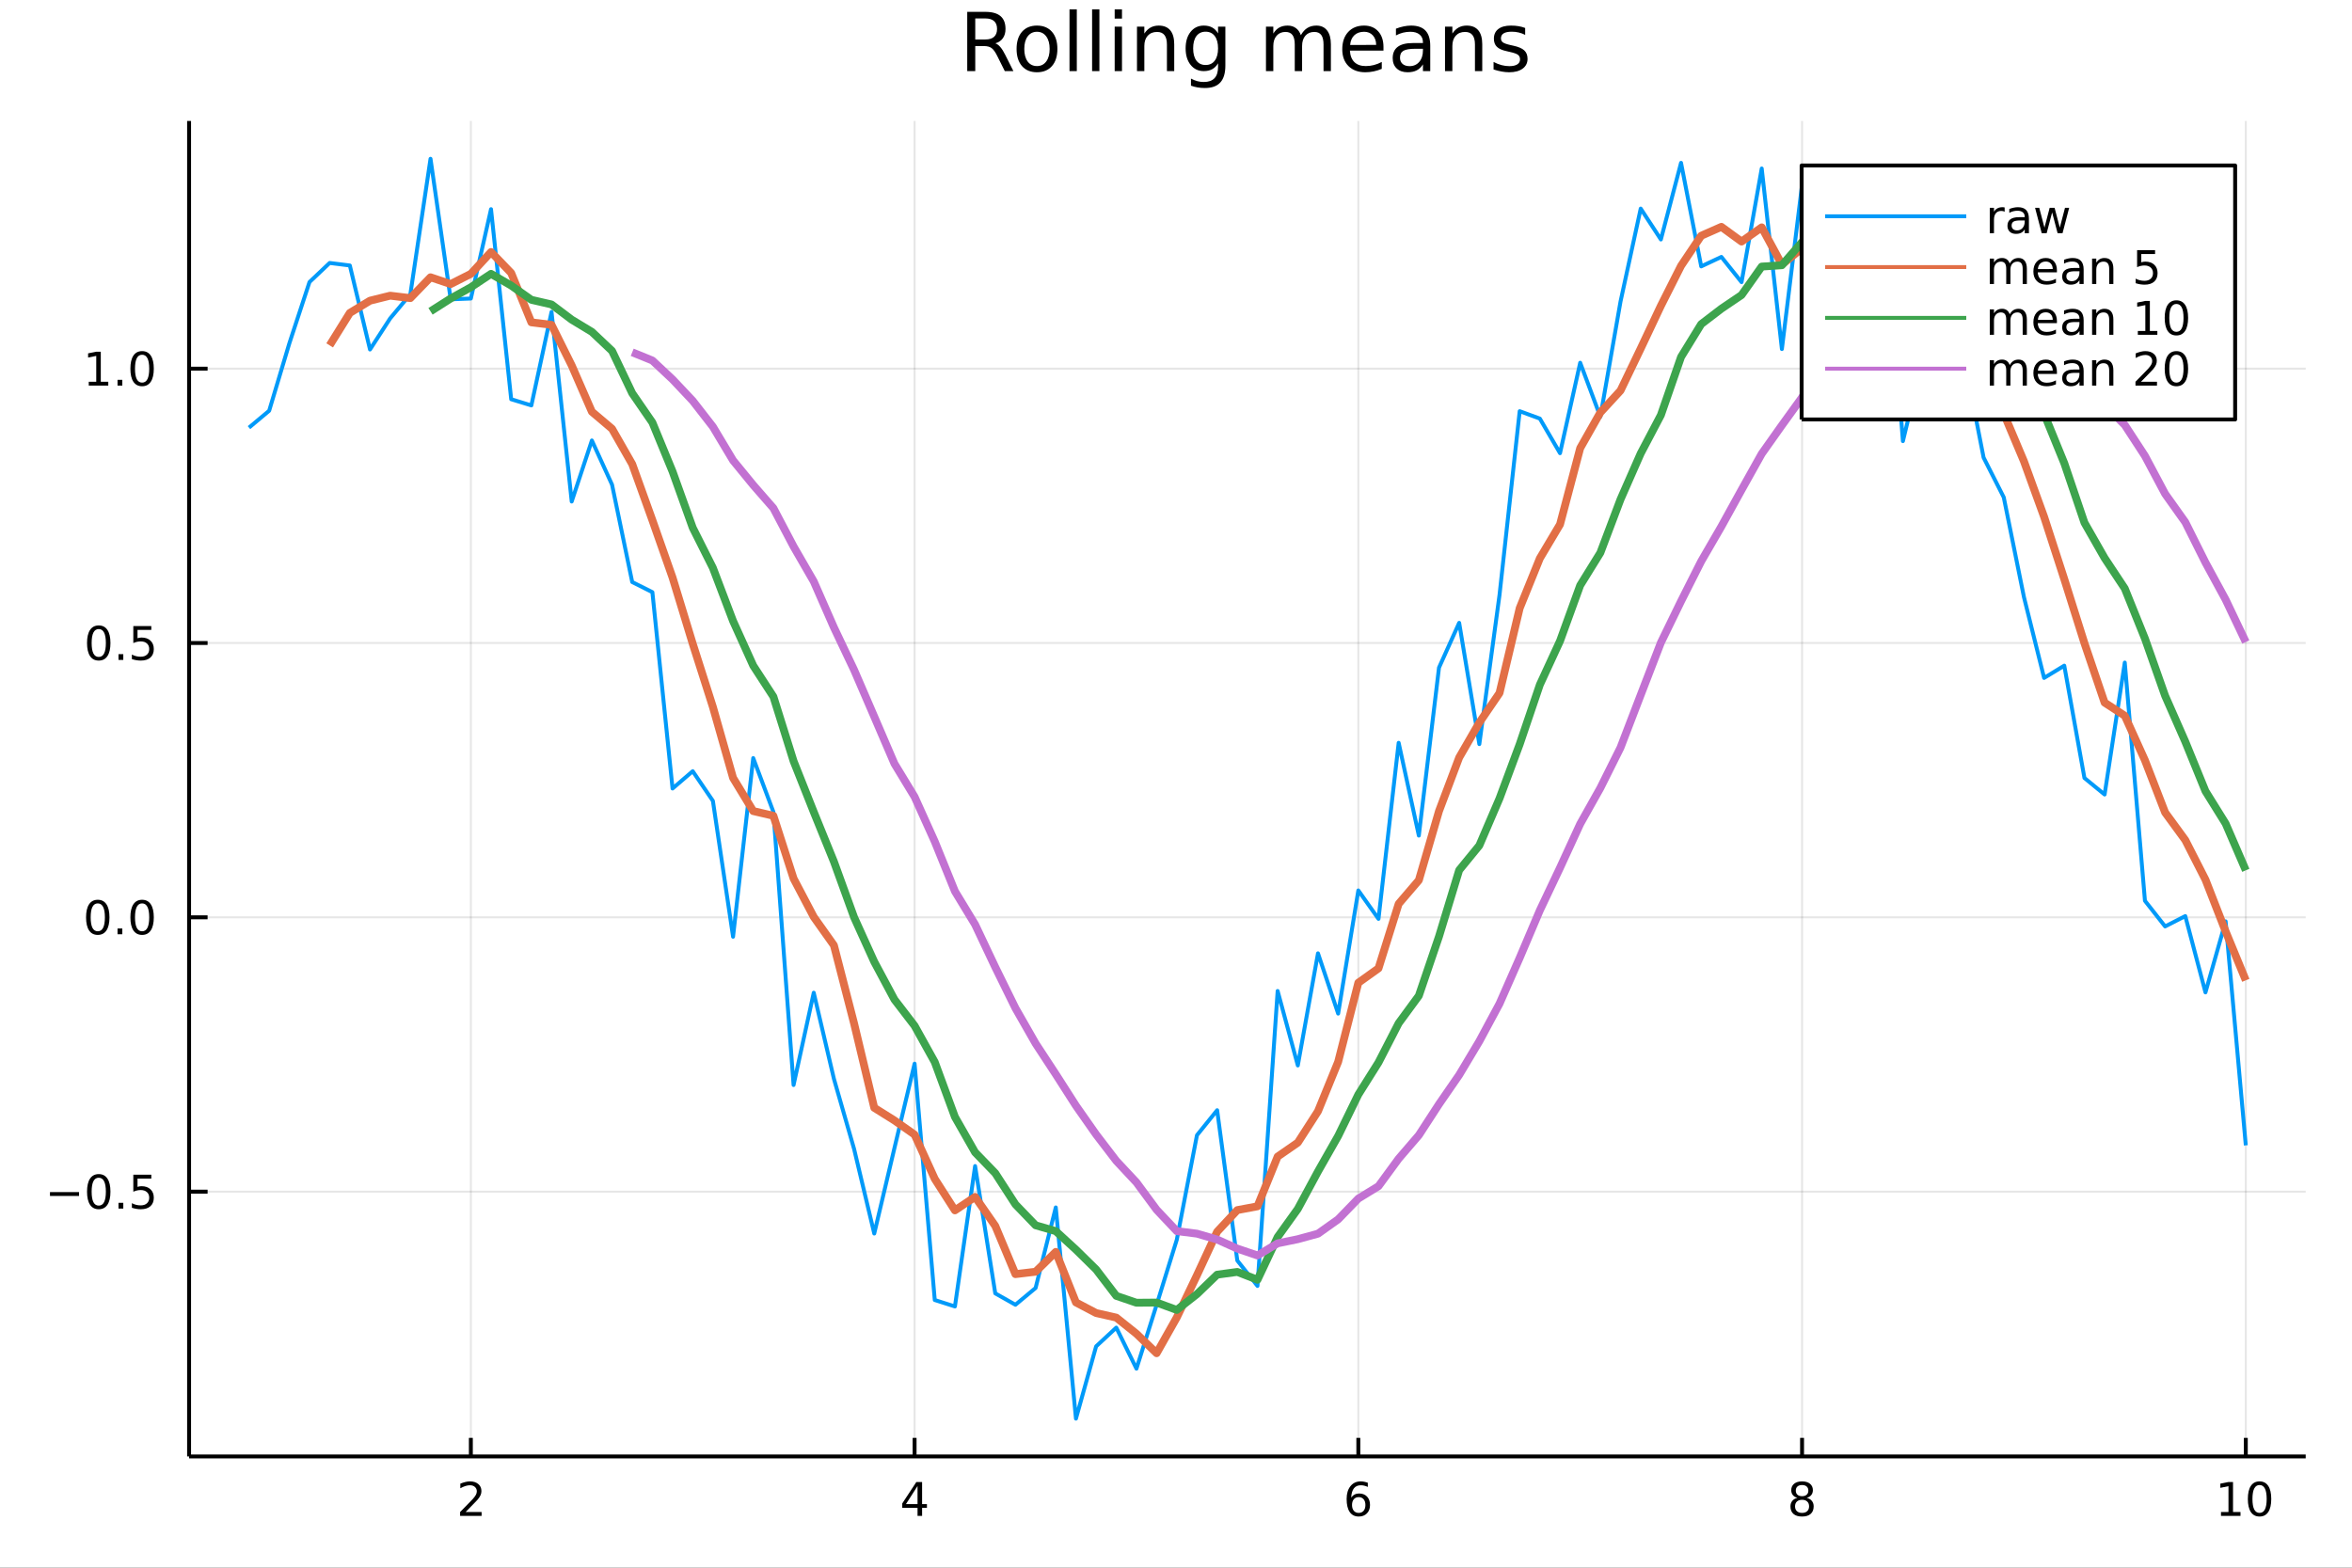 <?xml version="1.0" encoding="utf-8"?>
<svg xmlns="http://www.w3.org/2000/svg" xmlns:xlink="http://www.w3.org/1999/xlink" width="600" height="400" viewBox="0 0 2400 1600">
<rect x="0" y="0" width="2400" height="1600" fill="#333333" stroke="none"/>
<defs>
  <clipPath id="clip850">
    <rect x="0" y="0" width="2400" height="1600"/>
  </clipPath>
</defs>
<path clip-path="url(#clip850)" d="
M0 1600 L2400 1600 L2400 0 L0 0  Z
  " fill="#ffffff" fill-rule="evenodd" fill-opacity="1"/>
<defs>
  <clipPath id="clip851">
    <rect x="480" y="0" width="1681" height="1600"/>
  </clipPath>
</defs>
<path clip-path="url(#clip850)" d="
M192.941 1486.45 L2352.76 1486.45 L2352.76 123.472 L192.941 123.472  Z
  " fill="#ffffff" fill-rule="evenodd" fill-opacity="1"/>
<defs>
  <clipPath id="clip852">
    <rect x="192" y="123" width="2161" height="1364"/>
  </clipPath>
</defs>
<polyline clip-path="url(#clip852)" style="stroke:#000000; stroke-linecap:butt; stroke-linejoin:round; stroke-width:2; stroke-opacity:0.1; fill:none" points="
  480.463,1486.45 480.463,123.472 
  "/>
<polyline clip-path="url(#clip852)" style="stroke:#000000; stroke-linecap:butt; stroke-linejoin:round; stroke-width:2; stroke-opacity:0.1; fill:none" points="
  933.255,1486.45 933.255,123.472 
  "/>
<polyline clip-path="url(#clip852)" style="stroke:#000000; stroke-linecap:butt; stroke-linejoin:round; stroke-width:2; stroke-opacity:0.1; fill:none" points="
  1386.05,1486.45 1386.05,123.472 
  "/>
<polyline clip-path="url(#clip852)" style="stroke:#000000; stroke-linecap:butt; stroke-linejoin:round; stroke-width:2; stroke-opacity:0.1; fill:none" points="
  1838.84,1486.45 1838.84,123.472 
  "/>
<polyline clip-path="url(#clip852)" style="stroke:#000000; stroke-linecap:butt; stroke-linejoin:round; stroke-width:2; stroke-opacity:0.1; fill:none" points="
  2291.63,1486.45 2291.63,123.472 
  "/>
<polyline clip-path="url(#clip850)" style="stroke:#000000; stroke-linecap:butt; stroke-linejoin:round; stroke-width:4; stroke-opacity:1; fill:none" points="
  192.941,1486.45 2352.76,1486.45 
  "/>
<polyline clip-path="url(#clip850)" style="stroke:#000000; stroke-linecap:butt; stroke-linejoin:round; stroke-width:4; stroke-opacity:1; fill:none" points="
  480.463,1486.45 480.463,1467.55 
  "/>
<polyline clip-path="url(#clip850)" style="stroke:#000000; stroke-linecap:butt; stroke-linejoin:round; stroke-width:4; stroke-opacity:1; fill:none" points="
  933.255,1486.45 933.255,1467.55 
  "/>
<polyline clip-path="url(#clip850)" style="stroke:#000000; stroke-linecap:butt; stroke-linejoin:round; stroke-width:4; stroke-opacity:1; fill:none" points="
  1386.05,1486.45 1386.05,1467.55 
  "/>
<polyline clip-path="url(#clip850)" style="stroke:#000000; stroke-linecap:butt; stroke-linejoin:round; stroke-width:4; stroke-opacity:1; fill:none" points="
  1838.84,1486.45 1838.84,1467.55 
  "/>
<polyline clip-path="url(#clip850)" style="stroke:#000000; stroke-linecap:butt; stroke-linejoin:round; stroke-width:4; stroke-opacity:1; fill:none" points="
  2291.63,1486.45 2291.63,1467.55 
  "/>
<path clip-path="url(#clip850)" d="M475.116 1543.18 L491.435 1543.18 L491.435 1547.12 L469.491 1547.12 L469.491 1543.18 Q472.153 1540.43 476.736 1535.8 Q481.343 1531.15 482.523 1529.81 Q484.769 1527.28 485.648 1525.55 Q486.551 1523.79 486.551 1522.1 Q486.551 1519.34 484.607 1517.61 Q482.685 1515.87 479.584 1515.87 Q477.385 1515.87 474.931 1516.63 Q472.5 1517.4 469.723 1518.95 L469.723 1514.23 Q472.547 1513.09 475 1512.51 Q477.454 1511.93 479.491 1511.93 Q484.861 1511.93 488.056 1514.62 Q491.25 1517.31 491.25 1521.8 Q491.25 1523.93 490.44 1525.85 Q489.653 1527.74 487.547 1530.34 Q486.968 1531.01 483.866 1534.23 Q480.764 1537.42 475.116 1543.18 Z" fill="#000000" fill-rule="evenodd" fill-opacity="1" /><path clip-path="url(#clip850)" d="M936.264 1516.63 L924.458 1535.08 L936.264 1535.08 L936.264 1516.63 M935.037 1512.56 L940.917 1512.56 L940.917 1535.08 L945.847 1535.08 L945.847 1538.97 L940.917 1538.97 L940.917 1547.12 L936.264 1547.12 L936.264 1538.97 L920.662 1538.97 L920.662 1534.46 L935.037 1512.56 Z" fill="#000000" fill-rule="evenodd" fill-opacity="1" /><path clip-path="url(#clip850)" d="M1386.45 1527.98 Q1383.3 1527.98 1381.45 1530.13 Q1379.62 1532.28 1379.62 1536.03 Q1379.62 1539.76 1381.45 1541.93 Q1383.3 1544.09 1386.45 1544.09 Q1389.6 1544.09 1391.43 1541.93 Q1393.28 1539.76 1393.28 1536.03 Q1393.28 1532.28 1391.43 1530.13 Q1389.6 1527.98 1386.45 1527.98 M1395.73 1513.32 L1395.73 1517.58 Q1393.97 1516.75 1392.17 1516.31 Q1390.39 1515.87 1388.63 1515.87 Q1384 1515.87 1381.54 1519 Q1379.11 1522.12 1378.77 1528.44 Q1380.13 1526.43 1382.19 1525.36 Q1384.25 1524.27 1386.73 1524.27 Q1391.94 1524.27 1394.95 1527.44 Q1397.98 1530.59 1397.98 1536.03 Q1397.98 1541.36 1394.83 1544.57 Q1391.68 1547.79 1386.45 1547.79 Q1380.46 1547.79 1377.28 1543.21 Q1374.11 1538.6 1374.11 1529.87 Q1374.11 1521.68 1378 1516.82 Q1381.89 1511.93 1388.44 1511.93 Q1390.2 1511.93 1391.98 1512.28 Q1393.79 1512.63 1395.73 1513.32 Z" fill="#000000" fill-rule="evenodd" fill-opacity="1" /><path clip-path="url(#clip850)" d="M1838.84 1530.71 Q1835.5 1530.71 1833.58 1532.49 Q1831.68 1534.27 1831.68 1537.4 Q1831.68 1540.52 1833.58 1542.31 Q1835.5 1544.09 1838.84 1544.09 Q1842.17 1544.09 1844.09 1542.31 Q1846.01 1540.5 1846.01 1537.4 Q1846.01 1534.27 1844.09 1532.49 Q1842.19 1530.71 1838.84 1530.71 M1834.16 1528.72 Q1831.15 1527.98 1829.46 1525.92 Q1827.8 1523.86 1827.8 1520.89 Q1827.8 1516.75 1830.74 1514.34 Q1833.7 1511.93 1838.84 1511.93 Q1844 1511.93 1846.94 1514.34 Q1849.88 1516.75 1849.88 1520.89 Q1849.88 1523.86 1848.19 1525.92 Q1846.52 1527.98 1843.54 1528.72 Q1846.92 1529.5 1848.79 1531.8 Q1850.69 1534.09 1850.69 1537.4 Q1850.69 1542.42 1847.61 1545.11 Q1844.56 1547.79 1838.84 1547.79 Q1833.12 1547.79 1830.04 1545.11 Q1826.99 1542.42 1826.99 1537.4 Q1826.99 1534.09 1828.88 1531.8 Q1830.78 1529.5 1834.16 1528.72 M1832.45 1521.33 Q1832.45 1524.02 1834.12 1525.52 Q1835.81 1527.03 1838.84 1527.03 Q1841.85 1527.03 1843.54 1525.52 Q1845.25 1524.02 1845.25 1521.33 Q1845.25 1518.65 1843.54 1517.14 Q1841.85 1515.64 1838.84 1515.64 Q1835.81 1515.64 1834.12 1517.14 Q1832.45 1518.65 1832.45 1521.33 Z" fill="#000000" fill-rule="evenodd" fill-opacity="1" /><path clip-path="url(#clip850)" d="M2266.32 1543.18 L2273.96 1543.18 L2273.96 1516.82 L2265.65 1518.49 L2265.65 1514.23 L2273.91 1512.56 L2278.59 1512.56 L2278.59 1543.18 L2286.22 1543.18 L2286.22 1547.12 L2266.32 1547.12 L2266.32 1543.18 Z" fill="#000000" fill-rule="evenodd" fill-opacity="1" /><path clip-path="url(#clip850)" d="M2305.67 1515.64 Q2302.06 1515.64 2300.23 1519.2 Q2298.42 1522.75 2298.42 1529.87 Q2298.42 1536.98 2300.23 1540.55 Q2302.06 1544.09 2305.67 1544.09 Q2309.3 1544.09 2311.11 1540.55 Q2312.94 1536.98 2312.94 1529.87 Q2312.94 1522.75 2311.11 1519.2 Q2309.3 1515.64 2305.67 1515.64 M2305.67 1511.93 Q2311.48 1511.93 2314.53 1516.54 Q2317.61 1521.12 2317.61 1529.87 Q2317.61 1538.6 2314.53 1543.21 Q2311.48 1547.79 2305.67 1547.79 Q2299.86 1547.79 2296.78 1543.21 Q2293.72 1538.6 2293.72 1529.87 Q2293.72 1521.12 2296.78 1516.54 Q2299.86 1511.93 2305.67 1511.93 Z" fill="#000000" fill-rule="evenodd" fill-opacity="1" /><polyline clip-path="url(#clip852)" style="stroke:#000000; stroke-linecap:butt; stroke-linejoin:round; stroke-width:2; stroke-opacity:0.1; fill:none" points="
  192.941,1216.21 2352.76,1216.21 
  "/>
<polyline clip-path="url(#clip852)" style="stroke:#000000; stroke-linecap:butt; stroke-linejoin:round; stroke-width:2; stroke-opacity:0.1; fill:none" points="
  192.941,936.228 2352.76,936.228 
  "/>
<polyline clip-path="url(#clip852)" style="stroke:#000000; stroke-linecap:butt; stroke-linejoin:round; stroke-width:2; stroke-opacity:0.1; fill:none" points="
  192.941,656.243 2352.76,656.243 
  "/>
<polyline clip-path="url(#clip852)" style="stroke:#000000; stroke-linecap:butt; stroke-linejoin:round; stroke-width:2; stroke-opacity:0.1; fill:none" points="
  192.941,376.258 2352.76,376.258 
  "/>
<polyline clip-path="url(#clip850)" style="stroke:#000000; stroke-linecap:butt; stroke-linejoin:round; stroke-width:4; stroke-opacity:1; fill:none" points="
  192.941,1486.45 192.941,123.472 
  "/>
<polyline clip-path="url(#clip850)" style="stroke:#000000; stroke-linecap:butt; stroke-linejoin:round; stroke-width:4; stroke-opacity:1; fill:none" points="
  192.941,1216.21 211.838,1216.21 
  "/>
<polyline clip-path="url(#clip850)" style="stroke:#000000; stroke-linecap:butt; stroke-linejoin:round; stroke-width:4; stroke-opacity:1; fill:none" points="
  192.941,936.228 211.838,936.228 
  "/>
<polyline clip-path="url(#clip850)" style="stroke:#000000; stroke-linecap:butt; stroke-linejoin:round; stroke-width:4; stroke-opacity:1; fill:none" points="
  192.941,656.243 211.838,656.243 
  "/>
<polyline clip-path="url(#clip850)" style="stroke:#000000; stroke-linecap:butt; stroke-linejoin:round; stroke-width:4; stroke-opacity:1; fill:none" points="
  192.941,376.258 211.838,376.258 
  "/>
<path clip-path="url(#clip850)" d="M50.992 1216.67 L80.668 1216.67 L80.668 1220.6 L50.992 1220.6 L50.992 1216.67 Z" fill="#000000" fill-rule="evenodd" fill-opacity="1" /><path clip-path="url(#clip850)" d="M100.76 1202.01 Q97.149 1202.01 95.321 1205.58 Q93.515 1209.12 93.515 1216.25 Q93.515 1223.35 95.321 1226.92 Q97.149 1230.46 100.76 1230.46 Q104.395 1230.46 106.2 1226.92 Q108.029 1223.35 108.029 1216.25 Q108.029 1209.12 106.2 1205.58 Q104.395 1202.01 100.76 1202.01 M100.76 1198.31 Q106.571 1198.31 109.626 1202.92 Q112.705 1207.5 112.705 1216.25 Q112.705 1224.98 109.626 1229.58 Q106.571 1234.17 100.76 1234.17 Q94.95 1234.17 91.871 1229.58 Q88.816 1224.98 88.816 1216.25 Q88.816 1207.5 91.871 1202.92 Q94.95 1198.31 100.76 1198.31 Z" fill="#000000" fill-rule="evenodd" fill-opacity="1" /><path clip-path="url(#clip850)" d="M120.922 1227.61 L125.807 1227.61 L125.807 1233.49 L120.922 1233.49 L120.922 1227.61 Z" fill="#000000" fill-rule="evenodd" fill-opacity="1" /><path clip-path="url(#clip850)" d="M136.038 1198.93 L154.394 1198.93 L154.394 1202.87 L140.32 1202.87 L140.32 1211.34 Q141.339 1210.99 142.357 1210.83 Q143.376 1210.65 144.394 1210.65 Q150.181 1210.65 153.561 1213.82 Q156.941 1216.99 156.941 1222.41 Q156.941 1227.98 153.468 1231.09 Q149.996 1234.17 143.677 1234.17 Q141.501 1234.17 139.232 1233.79 Q136.987 1233.42 134.58 1232.68 L134.58 1227.98 Q136.663 1229.12 138.885 1229.67 Q141.107 1230.23 143.584 1230.23 Q147.589 1230.23 149.927 1228.12 Q152.265 1226.02 152.265 1222.41 Q152.265 1218.79 149.927 1216.69 Q147.589 1214.58 143.584 1214.58 Q141.709 1214.58 139.834 1215 Q137.982 1215.42 136.038 1216.29 L136.038 1198.93 Z" fill="#000000" fill-rule="evenodd" fill-opacity="1" /><path clip-path="url(#clip850)" d="M99.765 922.027 Q96.154 922.027 94.325 925.592 Q92.52 929.133 92.52 936.263 Q92.52 943.37 94.325 946.934 Q96.154 950.476 99.765 950.476 Q103.399 950.476 105.205 946.934 Q107.033 943.37 107.033 936.263 Q107.033 929.133 105.205 925.592 Q103.399 922.027 99.765 922.027 M99.765 918.323 Q105.575 918.323 108.631 922.93 Q111.709 927.513 111.709 936.263 Q111.709 944.99 108.631 949.596 Q105.575 954.18 99.765 954.18 Q93.955 954.18 90.876 949.596 Q87.821 944.99 87.821 936.263 Q87.821 927.513 90.876 922.93 Q93.955 918.323 99.765 918.323 Z" fill="#000000" fill-rule="evenodd" fill-opacity="1" /><path clip-path="url(#clip850)" d="M119.927 947.629 L124.811 947.629 L124.811 953.508 L119.927 953.508 L119.927 947.629 Z" fill="#000000" fill-rule="evenodd" fill-opacity="1" /><path clip-path="url(#clip850)" d="M144.996 922.027 Q141.385 922.027 139.556 925.592 Q137.751 929.133 137.751 936.263 Q137.751 943.37 139.556 946.934 Q141.385 950.476 144.996 950.476 Q148.63 950.476 150.436 946.934 Q152.265 943.37 152.265 936.263 Q152.265 929.133 150.436 925.592 Q148.63 922.027 144.996 922.027 M144.996 918.323 Q150.806 918.323 153.862 922.93 Q156.941 927.513 156.941 936.263 Q156.941 944.99 153.862 949.596 Q150.806 954.18 144.996 954.18 Q139.186 954.18 136.107 949.596 Q133.052 944.99 133.052 936.263 Q133.052 927.513 136.107 922.93 Q139.186 918.323 144.996 918.323 Z" fill="#000000" fill-rule="evenodd" fill-opacity="1" /><path clip-path="url(#clip850)" d="M100.76 642.042 Q97.149 642.042 95.321 645.606 Q93.515 649.148 93.515 656.278 Q93.515 663.384 95.321 666.949 Q97.149 670.491 100.76 670.491 Q104.395 670.491 106.2 666.949 Q108.029 663.384 108.029 656.278 Q108.029 649.148 106.2 645.606 Q104.395 642.042 100.76 642.042 M100.76 638.338 Q106.571 638.338 109.626 642.944 Q112.705 647.528 112.705 656.278 Q112.705 665.005 109.626 669.611 Q106.571 674.194 100.76 674.194 Q94.95 674.194 91.871 669.611 Q88.816 665.005 88.816 656.278 Q88.816 647.528 91.871 642.944 Q94.95 638.338 100.76 638.338 Z" fill="#000000" fill-rule="evenodd" fill-opacity="1" /><path clip-path="url(#clip850)" d="M120.922 667.643 L125.807 667.643 L125.807 673.523 L120.922 673.523 L120.922 667.643 Z" fill="#000000" fill-rule="evenodd" fill-opacity="1" /><path clip-path="url(#clip850)" d="M136.038 638.963 L154.394 638.963 L154.394 642.898 L140.32 642.898 L140.32 651.37 Q141.339 651.023 142.357 650.861 Q143.376 650.676 144.394 650.676 Q150.181 650.676 153.561 653.847 Q156.941 657.018 156.941 662.435 Q156.941 668.014 153.468 671.116 Q149.996 674.194 143.677 674.194 Q141.501 674.194 139.232 673.824 Q136.987 673.454 134.58 672.713 L134.58 668.014 Q136.663 669.148 138.885 669.704 Q141.107 670.259 143.584 670.259 Q147.589 670.259 149.927 668.153 Q152.265 666.046 152.265 662.435 Q152.265 658.824 149.927 656.718 Q147.589 654.611 143.584 654.611 Q141.709 654.611 139.834 655.028 Q137.982 655.444 136.038 656.324 L136.038 638.963 Z" fill="#000000" fill-rule="evenodd" fill-opacity="1" /><path clip-path="url(#clip850)" d="M90.575 389.602 L98.214 389.602 L98.214 363.237 L89.904 364.904 L89.904 360.644 L98.168 358.978 L102.844 358.978 L102.844 389.602 L110.483 389.602 L110.483 393.538 L90.575 393.538 L90.575 389.602 Z" fill="#000000" fill-rule="evenodd" fill-opacity="1" /><path clip-path="url(#clip850)" d="M119.927 387.658 L124.811 387.658 L124.811 393.538 L119.927 393.538 L119.927 387.658 Z" fill="#000000" fill-rule="evenodd" fill-opacity="1" /><path clip-path="url(#clip850)" d="M144.996 362.056 Q141.385 362.056 139.556 365.621 Q137.751 369.163 137.751 376.292 Q137.751 383.399 139.556 386.964 Q141.385 390.505 144.996 390.505 Q148.63 390.505 150.436 386.964 Q152.265 383.399 152.265 376.292 Q152.265 369.163 150.436 365.621 Q148.63 362.056 144.996 362.056 M144.996 358.353 Q150.806 358.353 153.862 362.959 Q156.941 367.542 156.941 376.292 Q156.941 385.019 153.862 389.626 Q150.806 394.209 144.996 394.209 Q139.186 394.209 136.107 389.626 Q133.052 385.019 133.052 376.292 Q133.052 367.542 136.107 362.959 Q139.186 358.353 144.996 358.353 Z" fill="#000000" fill-rule="evenodd" fill-opacity="1" /><path clip-path="url(#clip850)" d="M1015.66 44.22 Q1018.29 45.111 1020.76 48.028 Q1023.27 50.944 1025.78 56.048 L1034.09 72.576 L1025.3 72.576 L1017.56 57.061 Q1014.56 50.985 1011.73 49 Q1008.93 47.015 1004.07 47.015 L995.159 47.015 L995.159 72.576 L986.976 72.576 L986.976 12.096 L1005.45 12.096 Q1015.82 12.096 1020.92 16.43 Q1026.03 20.765 1026.03 29.515 Q1026.03 35.227 1023.35 38.994 Q1020.72 42.761 1015.66 44.22 M995.159 18.82 L995.159 40.29 L1005.45 40.29 Q1011.36 40.29 1014.36 37.576 Q1017.4 34.822 1017.4 29.515 Q1017.4 24.208 1014.36 21.535 Q1011.36 18.82 1005.45 18.82 L995.159 18.82 Z" fill="#000000" fill-rule="evenodd" fill-opacity="1" /><path clip-path="url(#clip850)" d="M1058.15 32.431 Q1052.16 32.431 1048.67 37.131 Q1045.19 41.789 1045.19 49.931 Q1045.19 58.074 1048.63 62.773 Q1052.11 67.431 1058.15 67.431 Q1064.11 67.431 1067.59 62.732 Q1071.07 58.033 1071.07 49.931 Q1071.07 41.87 1067.59 37.171 Q1064.11 32.431 1058.15 32.431 M1058.15 26.112 Q1067.87 26.112 1073.42 32.431 Q1078.97 38.751 1078.97 49.931 Q1078.97 61.071 1073.42 67.431 Q1067.87 73.751 1058.15 73.751 Q1048.39 73.751 1042.84 67.431 Q1037.33 61.071 1037.33 49.931 Q1037.33 38.751 1042.84 32.431 Q1048.39 26.112 1058.15 26.112 Z" fill="#000000" fill-rule="evenodd" fill-opacity="1" /><path clip-path="url(#clip850)" d="M1091.33 9.544 L1098.78 9.544 L1098.78 72.576 L1091.33 72.576 L1091.33 9.544 Z" fill="#000000" fill-rule="evenodd" fill-opacity="1" /><path clip-path="url(#clip850)" d="M1114.38 9.544 L1121.83 9.544 L1121.83 72.576 L1114.38 72.576 L1114.38 9.544 Z" fill="#000000" fill-rule="evenodd" fill-opacity="1" /><path clip-path="url(#clip850)" d="M1137.43 27.206 L1144.88 27.206 L1144.88 72.576 L1137.43 72.576 L1137.43 27.206 M1137.43 9.544 L1144.88 9.544 L1144.88 18.983 L1137.43 18.983 L1137.43 9.544 Z" fill="#000000" fill-rule="evenodd" fill-opacity="1" /><path clip-path="url(#clip850)" d="M1198.19 45.192 L1198.19 72.576 L1190.74 72.576 L1190.74 45.435 Q1190.74 38.994 1188.22 35.794 Q1185.71 32.594 1180.69 32.594 Q1174.65 32.594 1171.17 36.442 Q1167.69 40.29 1167.69 46.934 L1167.69 72.576 L1160.19 72.576 L1160.19 27.206 L1167.69 27.206 L1167.69 34.254 Q1170.36 30.163 1173.97 28.138 Q1177.61 26.112 1182.35 26.112 Q1190.17 26.112 1194.18 30.973 Q1198.19 35.794 1198.19 45.192 Z" fill="#000000" fill-rule="evenodd" fill-opacity="1" /><path clip-path="url(#clip850)" d="M1242.91 49.364 Q1242.91 41.263 1239.55 36.806 Q1236.23 32.35 1230.19 32.35 Q1224.2 32.35 1220.83 36.806 Q1217.51 41.263 1217.51 49.364 Q1217.51 57.426 1220.83 61.882 Q1224.2 66.338 1230.19 66.338 Q1236.23 66.338 1239.55 61.882 Q1242.91 57.426 1242.91 49.364 M1250.37 66.945 Q1250.37 78.531 1245.22 84.162 Q1240.08 89.833 1229.46 89.833 Q1225.53 89.833 1222.05 89.225 Q1218.57 88.658 1215.28 87.443 L1215.28 80.192 Q1218.57 81.974 1221.77 82.825 Q1224.97 83.675 1228.29 83.675 Q1235.62 83.675 1239.27 79.827 Q1242.91 76.019 1242.91 68.282 L1242.91 64.596 Q1240.6 68.606 1237 70.591 Q1233.39 72.576 1228.37 72.576 Q1220.02 72.576 1214.92 66.216 Q1209.82 59.856 1209.82 49.364 Q1209.82 38.832 1214.92 32.472 Q1220.02 26.112 1228.37 26.112 Q1233.39 26.112 1237 28.097 Q1240.6 30.082 1242.91 34.092 L1242.91 27.206 L1250.37 27.206 L1250.37 66.945 Z" fill="#000000" fill-rule="evenodd" fill-opacity="1" /><path clip-path="url(#clip850)" d="M1327.41 35.915 Q1330.21 30.892 1334.1 28.502 Q1337.99 26.112 1343.25 26.112 Q1350.34 26.112 1354.19 31.095 Q1358.04 36.037 1358.04 45.192 L1358.04 72.576 L1350.54 72.576 L1350.54 45.435 Q1350.54 38.913 1348.24 35.753 Q1345.93 32.594 1341.19 32.594 Q1335.39 32.594 1332.03 36.442 Q1328.67 40.29 1328.67 46.934 L1328.67 72.576 L1321.18 72.576 L1321.18 45.435 Q1321.18 38.873 1318.87 35.753 Q1316.56 32.594 1311.74 32.594 Q1306.03 32.594 1302.66 36.482 Q1299.3 40.331 1299.3 46.934 L1299.3 72.576 L1291.81 72.576 L1291.81 27.206 L1299.3 27.206 L1299.3 34.254 Q1301.85 30.082 1305.42 28.097 Q1308.98 26.112 1313.88 26.112 Q1318.83 26.112 1322.27 28.624 Q1325.75 31.135 1327.41 35.915 Z" fill="#000000" fill-rule="evenodd" fill-opacity="1" /><path clip-path="url(#clip850)" d="M1411.71 48.028 L1411.71 51.673 L1377.44 51.673 Q1377.93 59.37 1382.06 63.421 Q1386.23 67.431 1393.65 67.431 Q1397.94 67.431 1401.95 66.378 Q1406 65.325 1409.97 63.218 L1409.97 70.267 Q1405.96 71.968 1401.75 72.86 Q1397.54 73.751 1393.2 73.751 Q1382.34 73.751 1375.98 67.431 Q1369.66 61.112 1369.66 50.337 Q1369.66 39.197 1375.66 32.675 Q1381.7 26.112 1391.9 26.112 Q1401.06 26.112 1406.37 32.026 Q1411.71 37.9 1411.71 48.028 M1404.26 45.84 Q1404.18 39.723 1400.82 36.077 Q1397.49 32.431 1391.99 32.431 Q1385.75 32.431 1381.98 35.956 Q1378.25 39.48 1377.69 45.88 L1404.26 45.84 Z" fill="#000000" fill-rule="evenodd" fill-opacity="1" /><path clip-path="url(#clip850)" d="M1444.57 49.769 Q1435.53 49.769 1432.05 51.835 Q1428.57 53.901 1428.57 58.884 Q1428.57 62.854 1431.16 65.203 Q1433.79 67.512 1438.29 67.512 Q1444.49 67.512 1448.21 63.137 Q1451.98 58.722 1451.98 51.43 L1451.98 49.769 L1444.57 49.769 M1459.43 46.691 L1459.43 72.576 L1451.98 72.576 L1451.98 65.689 Q1449.43 69.821 1445.62 71.806 Q1441.81 73.751 1436.3 73.751 Q1429.33 73.751 1425.2 69.862 Q1421.11 65.933 1421.11 59.37 Q1421.11 51.714 1426.22 47.825 Q1431.36 43.936 1441.53 43.936 L1451.98 43.936 L1451.98 43.207 Q1451.98 38.062 1448.58 35.267 Q1445.21 32.431 1439.1 32.431 Q1435.21 32.431 1431.52 33.363 Q1427.84 34.295 1424.43 36.158 L1424.43 29.272 Q1428.52 27.692 1432.37 26.922 Q1436.22 26.112 1439.87 26.112 Q1449.71 26.112 1454.57 31.216 Q1459.43 36.32 1459.43 46.691 Z" fill="#000000" fill-rule="evenodd" fill-opacity="1" /><path clip-path="url(#clip850)" d="M1512.5 45.192 L1512.5 72.576 L1505.05 72.576 L1505.05 45.435 Q1505.05 38.994 1502.53 35.794 Q1500.02 32.594 1495 32.594 Q1488.96 32.594 1485.48 36.442 Q1482 40.29 1482 46.934 L1482 72.576 L1474.5 72.576 L1474.5 27.206 L1482 27.206 L1482 34.254 Q1484.67 30.163 1488.28 28.138 Q1491.92 26.112 1496.66 26.112 Q1504.48 26.112 1508.49 30.973 Q1512.5 35.794 1512.5 45.192 Z" fill="#000000" fill-rule="evenodd" fill-opacity="1" /><path clip-path="url(#clip850)" d="M1556.29 28.543 L1556.29 35.591 Q1553.13 33.971 1549.73 33.161 Q1546.32 32.35 1542.68 32.35 Q1537.13 32.35 1534.33 34.052 Q1531.58 35.753 1531.58 39.156 Q1531.58 41.749 1533.56 43.248 Q1535.55 44.706 1541.54 46.043 L1544.1 46.61 Q1552.04 48.311 1555.36 51.43 Q1558.72 54.509 1558.72 60.059 Q1558.72 66.378 1553.7 70.064 Q1548.71 73.751 1539.96 73.751 Q1536.32 73.751 1532.35 73.022 Q1528.42 72.333 1524.04 70.915 L1524.04 63.218 Q1528.18 65.365 1532.19 66.459 Q1536.2 67.512 1540.13 67.512 Q1545.39 67.512 1548.23 65.73 Q1551.06 63.907 1551.06 60.626 Q1551.06 57.588 1549 55.967 Q1546.97 54.347 1540.05 52.848 L1537.45 52.24 Q1530.53 50.782 1527.45 47.785 Q1524.37 44.746 1524.37 39.48 Q1524.37 33.08 1528.91 29.596 Q1533.44 26.112 1541.79 26.112 Q1545.92 26.112 1549.57 26.72 Q1553.21 27.327 1556.29 28.543 Z" fill="#000000" fill-rule="evenodd" fill-opacity="1" /><polyline clip-path="url(#clip852)" style="stroke:#009af9; stroke-linecap:butt; stroke-linejoin:round; stroke-width:4; stroke-opacity:1; fill:none" points="
  254.067,436.445 274.649,419.228 295.23,350.494 315.812,287.859 336.393,268.376 356.975,270.955 377.556,356.706 398.137,324.948 418.719,300.316 439.3,162.047 
  459.882,305.495 480.463,304.692 501.045,213.485 521.626,407.474 542.208,413.763 562.789,318.344 583.37,511.856 603.952,449.548 624.533,494.673 645.115,594.05 
  665.696,604.369 686.278,804.757 706.859,787.099 727.44,817.393 748.022,956.044 768.603,773.702 789.185,828.666 809.766,1107.37 830.348,1013.18 850.929,1101.02 
  871.51,1172.64 892.092,1258.97 912.673,1171.86 933.255,1085.59 953.836,1326.81 974.418,1333.38 994.999,1190.09 1015.58,1320.03 1036.16,1331.64 1056.74,1314.53 
  1077.32,1232.32 1097.91,1447.87 1118.49,1374.11 1139.07,1355 1159.65,1396.89 1180.23,1331.67 1200.81,1265.3 1221.39,1158.62 1241.98,1133.1 1262.56,1286.53 
  1283.14,1312.42 1303.72,1011.42 1324.3,1087.4 1344.88,972.982 1365.46,1034.48 1386.05,908.812 1406.63,937.811 1427.21,758.134 1447.79,852.808 1468.37,681.397 
  1488.95,635.689 1509.53,759.446 1530.12,607.22 1550.7,419.665 1571.28,427.228 1591.86,462.534 1612.44,370.207 1633.02,425.301 1653.6,307.721 1674.19,212.889 
  1694.77,244.409 1715.35,166.201 1735.93,271.871 1756.51,262.209 1777.09,287.974 1797.67,171.978 1818.26,356.249 1838.84,188.688 1859.42,183.26 1880,303.748 
  1900.58,174.465 1921.16,186.905 1941.74,450.213 1962.33,365.186 1982.91,408.298 2003.49,361.622 2024.07,466.979 2044.65,507.572 2065.23,609.309 2085.81,691.897 
  2106.4,679.385 2126.98,794.029 2147.56,810.876 2168.14,676.229 2188.72,919.359 2209.3,945.513 2229.88,934.974 2250.47,1012.84 2271.05,940.355 2291.63,1168.96 
  
  "/>
<polyline clip-path="url(#clip852)" style="stroke:#e26f46; stroke-linecap:butt; stroke-linejoin:round; stroke-width:8; stroke-opacity:1; fill:none" points="
  336.393,352.48 356.975,319.383 377.556,306.878 398.137,301.769 418.719,304.26 439.3,282.995 459.882,289.902 480.463,279.5 501.045,257.207 521.626,278.639 
  542.208,328.982 562.789,331.552 583.37,372.984 603.952,420.197 624.533,437.637 645.115,473.694 665.696,530.899 686.278,589.479 706.859,656.99 727.44,721.534 
  748.022,793.933 768.603,827.799 789.185,832.581 809.766,896.635 830.348,935.792 850.929,964.787 871.51,1044.57 892.092,1130.63 912.673,1143.53 933.255,1158.01 
  953.836,1203.17 974.418,1235.32 994.999,1221.55 1015.58,1251.18 1036.16,1300.39 1056.74,1297.94 1077.32,1277.72 1097.91,1329.28 1118.49,1340.09 1139.07,1344.77 
  1159.65,1361.24 1180.23,1381.11 1200.81,1344.59 1221.39,1301.5 1241.98,1257.12 1262.56,1235.04 1283.14,1231.19 1303.72,1180.42 1324.3,1166.17 1344.88,1134.15 
  1365.46,1083.74 1386.05,1003.02 1406.63,988.298 1427.21,922.444 1447.79,898.41 1468.37,827.793 1488.95,773.168 1509.53,737.495 1530.12,707.312 1550.7,620.684 
  1571.28,569.85 1591.86,535.219 1612.44,457.371 1633.02,420.987 1653.6,398.598 1674.19,355.73 1694.77,312.105 1715.35,271.304 1735.93,240.618 1756.51,231.516 
  1777.09,246.533 1797.67,232.047 1818.26,270.056 1838.84,253.42 1859.42,237.63 1880,240.785 1900.58,241.282 1921.16,207.413 1941.74,259.718 1962.33,296.103 
  1982.91,317.013 2003.49,354.445 2024.07,410.459 2044.65,421.931 2065.23,470.756 2085.81,527.476 2106.4,591.028 2126.98,656.438 2147.56,717.099 2168.14,730.483 
  2188.72,775.976 2209.3,829.201 2229.88,857.39 2250.47,897.783 2271.05,950.608 2291.63,1000.53 
  "/>
<polyline clip-path="url(#clip852)" style="stroke:#3da44d; stroke-linecap:butt; stroke-linejoin:round; stroke-width:8; stroke-opacity:1; fill:none" points="
  439.3,317.738 459.882,304.643 480.463,293.189 501.045,279.488 521.626,291.449 542.208,305.988 562.789,310.727 583.37,326.242 603.952,338.702 624.533,358.138 
  645.115,401.338 665.696,431.225 686.278,481.232 706.859,538.593 727.44,579.585 748.022,633.813 768.603,679.349 789.185,711.03 809.766,776.812 830.348,828.663 
  850.929,879.36 871.51,936.187 892.092,981.607 912.673,1020.08 933.255,1046.9 953.836,1083.98 974.418,1139.95 994.999,1176.09 1015.58,1197.36 1036.16,1229.2 
  1056.74,1250.55 1077.32,1256.52 1097.91,1275.41 1118.49,1295.64 1139.07,1322.58 1159.65,1329.59 1180.23,1329.42 1200.81,1336.94 1221.39,1320.79 1241.98,1300.94 
  1262.56,1298.14 1283.14,1306.15 1303.72,1262.51 1324.3,1233.83 1344.88,1195.63 1365.46,1159.39 1386.05,1117.11 1406.63,1084.36 1427.21,1044.31 1447.79,1016.28 
  1468.37,955.767 1488.95,888.094 1509.53,862.896 1530.12,814.878 1550.7,759.547 1571.28,698.821 1591.86,654.193 1612.44,597.433 1633.02,564.15 1653.6,509.641 
  1674.19,462.79 1694.77,423.662 1715.35,364.338 1735.93,330.803 1756.51,315.057 1777.09,301.132 1797.67,272.076 1818.26,270.68 1838.84,247.019 1859.42,234.573 
  1880,243.659 1900.58,236.664 1921.16,238.735 1941.74,256.569 1962.33,266.867 1982.91,278.899 2003.49,297.863 2024.07,308.936 2044.65,340.825 2065.23,383.43 
  2085.81,422.245 2106.4,472.736 2126.98,533.449 2147.56,569.515 2168.14,600.62 2188.72,651.726 2209.3,710.115 2229.88,756.914 2250.47,807.441 2271.05,840.546 
  2291.63,888.251 
  "/>
<polyline clip-path="url(#clip852)" style="stroke:#c271d2; stroke-linecap:butt; stroke-linejoin:round; stroke-width:8; stroke-opacity:1; fill:none" points="
  645.115,359.538 665.696,367.934 686.278,387.21 706.859,409.041 727.44,435.517 748.022,469.901 768.603,495.038 789.185,518.636 809.766,557.757 830.348,593.4 
  850.929,640.349 871.51,683.706 892.092,731.42 912.673,779.338 933.255,813.244 953.836,858.897 974.418,909.648 994.999,943.56 1015.58,987.084 1036.16,1028.93 
  1056.74,1064.96 1077.32,1096.35 1097.91,1128.51 1118.49,1157.86 1139.07,1184.74 1159.65,1206.78 1180.23,1234.68 1200.81,1256.51 1221.39,1259.08 1241.98,1265.07 
  1262.56,1274.35 1283.14,1281.34 1303.72,1268.96 1324.3,1264.74 1344.88,1259.11 1365.46,1244.49 1386.05,1223.26 1406.63,1210.65 1427.21,1182.55 1447.79,1158.61 
  1468.37,1126.95 1488.95,1097.12 1509.53,1062.7 1530.12,1024.36 1550.7,977.59 1571.28,929.107 1591.86,885.65 1612.44,840.895 1633.02,804.229 1653.6,762.961 
  1674.19,709.278 1694.77,655.878 1715.35,613.617 1735.93,572.84 1756.51,537.302 1777.09,499.976 1797.67,463.135 1818.26,434.057 1838.84,405.584 1859.42,372.107 
  1880,353.224 1900.58,330.163 1921.16,301.536 1941.74,293.686 1962.33,290.962 1982.91,290.015 2003.49,284.97 2024.07,289.808 2044.65,293.922 2065.23,309.001 
  2085.81,332.952 2106.4,354.7 2126.98,386.092 2147.56,413.042 2168.14,433.743 2188.72,465.312 2209.3,503.989 2229.88,532.925 2250.47,574.133 2271.05,611.988 
  2291.63,655.248 
  "/>
<path clip-path="url(#clip850)" d="
M1838.4 428.105 L2280.76 428.105 L2280.76 168.905 L1838.4 168.905  Z
  " fill="#ffffff" fill-rule="evenodd" fill-opacity="1"/>
<polyline clip-path="url(#clip850)" style="stroke:#000000; stroke-linecap:butt; stroke-linejoin:round; stroke-width:4; stroke-opacity:1; fill:none" points="
  1838.4,428.105 2280.76,428.105 2280.76,168.905 1838.4,168.905 1838.4,428.105 
  "/>
<polyline clip-path="url(#clip850)" style="stroke:#009af9; stroke-linecap:butt; stroke-linejoin:round; stroke-width:4; stroke-opacity:1; fill:none" points="
  1862.4,220.745 2006.39,220.745 
  "/>
<path clip-path="url(#clip850)" d="M2045.57 216.08 Q2044.85 215.664 2043.99 215.478 Q2043.16 215.27 2042.14 215.27 Q2038.53 215.27 2036.59 217.631 Q2034.67 219.969 2034.67 224.367 L2034.67 238.025 L2030.38 238.025 L2030.38 212.099 L2034.67 212.099 L2034.67 216.127 Q2036.01 213.766 2038.16 212.631 Q2040.31 211.474 2043.39 211.474 Q2043.83 211.474 2044.36 211.543 Q2044.9 211.59 2045.54 211.705 L2045.57 216.08 Z" fill="#000000" fill-rule="evenodd" fill-opacity="1" /><path clip-path="url(#clip850)" d="M2061.82 224.992 Q2056.66 224.992 2054.67 226.173 Q2052.67 227.353 2052.67 230.201 Q2052.67 232.469 2054.16 233.812 Q2055.66 235.131 2058.23 235.131 Q2061.77 235.131 2063.9 232.631 Q2066.05 230.108 2066.05 225.941 L2066.05 224.992 L2061.82 224.992 M2070.31 223.233 L2070.31 238.025 L2066.05 238.025 L2066.05 234.089 Q2064.6 236.451 2062.42 237.585 Q2060.24 238.696 2057.1 238.696 Q2053.11 238.696 2050.75 236.474 Q2048.42 234.228 2048.42 230.478 Q2048.42 226.103 2051.33 223.881 Q2054.27 221.659 2060.08 221.659 L2066.05 221.659 L2066.05 221.242 Q2066.05 218.303 2064.11 216.705 Q2062.19 215.085 2058.69 215.085 Q2056.47 215.085 2054.36 215.617 Q2052.26 216.15 2050.31 217.215 L2050.31 213.279 Q2052.65 212.377 2054.85 211.937 Q2057.05 211.474 2059.13 211.474 Q2064.76 211.474 2067.54 214.391 Q2070.31 217.307 2070.31 223.233 Z" fill="#000000" fill-rule="evenodd" fill-opacity="1" /><path clip-path="url(#clip850)" d="M2076.61 212.099 L2080.87 212.099 L2086.19 232.33 L2091.49 212.099 L2096.52 212.099 L2101.84 232.33 L2107.14 212.099 L2111.4 212.099 L2104.62 238.025 L2099.6 238.025 L2094.02 216.775 L2088.42 238.025 L2083.39 238.025 L2076.61 212.099 Z" fill="#000000" fill-rule="evenodd" fill-opacity="1" /><polyline clip-path="url(#clip850)" style="stroke:#e26f46; stroke-linecap:butt; stroke-linejoin:round; stroke-width:4; stroke-opacity:1; fill:none" points="
  1862.4,272.585 2006.39,272.585 
  "/>
<path clip-path="url(#clip850)" d="M2050.73 268.916 Q2052.33 266.045 2054.55 264.68 Q2056.77 263.314 2059.78 263.314 Q2063.83 263.314 2066.03 266.161 Q2068.23 268.985 2068.23 274.217 L2068.23 289.865 L2063.95 289.865 L2063.95 274.355 Q2063.95 270.629 2062.63 268.823 Q2061.31 267.018 2058.6 267.018 Q2055.29 267.018 2053.37 269.217 Q2051.45 271.416 2051.45 275.212 L2051.45 289.865 L2047.17 289.865 L2047.17 274.355 Q2047.17 270.605 2045.85 268.823 Q2044.53 267.018 2041.77 267.018 Q2038.51 267.018 2036.59 269.24 Q2034.67 271.439 2034.67 275.212 L2034.67 289.865 L2030.38 289.865 L2030.38 263.939 L2034.67 263.939 L2034.67 267.967 Q2036.12 265.582 2038.16 264.448 Q2040.2 263.314 2043 263.314 Q2045.82 263.314 2047.79 264.749 Q2049.78 266.184 2050.73 268.916 Z" fill="#000000" fill-rule="evenodd" fill-opacity="1" /><path clip-path="url(#clip850)" d="M2098.9 275.837 L2098.9 277.92 L2079.32 277.92 Q2079.6 282.318 2081.96 284.633 Q2084.34 286.925 2088.58 286.925 Q2091.03 286.925 2093.32 286.323 Q2095.64 285.721 2097.91 284.517 L2097.91 288.545 Q2095.61 289.517 2093.21 290.027 Q2090.8 290.536 2088.32 290.536 Q2082.12 290.536 2078.48 286.925 Q2074.87 283.314 2074.87 277.156 Q2074.87 270.791 2078.3 267.064 Q2081.75 263.314 2087.58 263.314 Q2092.81 263.314 2095.85 266.693 Q2098.9 270.05 2098.9 275.837 M2094.64 274.587 Q2094.6 271.092 2092.67 269.008 Q2090.78 266.925 2087.63 266.925 Q2084.06 266.925 2081.91 268.939 Q2079.78 270.953 2079.46 274.61 L2094.64 274.587 Z" fill="#000000" fill-rule="evenodd" fill-opacity="1" /><path clip-path="url(#clip850)" d="M2117.67 276.832 Q2112.51 276.832 2110.52 278.013 Q2108.53 279.193 2108.53 282.041 Q2108.53 284.309 2110.01 285.652 Q2111.52 286.971 2114.09 286.971 Q2117.63 286.971 2119.76 284.471 Q2121.91 281.948 2121.91 277.781 L2121.91 276.832 L2117.67 276.832 M2126.17 275.073 L2126.17 289.865 L2121.91 289.865 L2121.91 285.929 Q2120.45 288.291 2118.28 289.425 Q2116.1 290.536 2112.95 290.536 Q2108.97 290.536 2106.61 288.314 Q2104.27 286.068 2104.27 282.318 Q2104.27 277.943 2107.19 275.721 Q2110.13 273.499 2115.94 273.499 L2121.91 273.499 L2121.91 273.082 Q2121.91 270.143 2119.97 268.545 Q2118.04 266.925 2114.55 266.925 Q2112.33 266.925 2110.22 267.457 Q2108.11 267.99 2106.17 269.055 L2106.17 265.119 Q2108.51 264.217 2110.71 263.777 Q2112.91 263.314 2114.99 263.314 Q2120.61 263.314 2123.39 266.231 Q2126.17 269.147 2126.17 275.073 Z" fill="#000000" fill-rule="evenodd" fill-opacity="1" /><path clip-path="url(#clip850)" d="M2156.49 274.217 L2156.49 289.865 L2152.23 289.865 L2152.23 274.355 Q2152.23 270.675 2150.8 268.846 Q2149.36 267.018 2146.49 267.018 Q2143.04 267.018 2141.05 269.217 Q2139.06 271.416 2139.06 275.212 L2139.06 289.865 L2134.78 289.865 L2134.78 263.939 L2139.06 263.939 L2139.06 267.967 Q2140.59 265.629 2142.65 264.471 Q2144.73 263.314 2147.44 263.314 Q2151.91 263.314 2154.2 266.092 Q2156.49 268.846 2156.49 274.217 Z" fill="#000000" fill-rule="evenodd" fill-opacity="1" /><path clip-path="url(#clip850)" d="M2180.71 255.305 L2199.06 255.305 L2199.06 259.24 L2184.99 259.24 L2184.99 267.712 Q2186.01 267.365 2187.03 267.203 Q2188.04 267.018 2189.06 267.018 Q2194.85 267.018 2198.23 270.189 Q2201.61 273.36 2201.61 278.777 Q2201.61 284.355 2198.14 287.457 Q2194.66 290.536 2188.35 290.536 Q2186.17 290.536 2183.9 290.166 Q2181.66 289.795 2179.25 289.054 L2179.25 284.355 Q2181.33 285.49 2183.55 286.045 Q2185.78 286.601 2188.25 286.601 Q2192.26 286.601 2194.6 284.494 Q2196.93 282.388 2196.93 278.777 Q2196.93 275.166 2194.6 273.059 Q2192.26 270.953 2188.25 270.953 Q2186.38 270.953 2184.5 271.369 Q2182.65 271.786 2180.71 272.666 L2180.71 255.305 Z" fill="#000000" fill-rule="evenodd" fill-opacity="1" /><polyline clip-path="url(#clip850)" style="stroke:#3da44d; stroke-linecap:butt; stroke-linejoin:round; stroke-width:4; stroke-opacity:1; fill:none" points="
  1862.4,324.425 2006.39,324.425 
  "/>
<path clip-path="url(#clip850)" d="M2050.73 320.756 Q2052.33 317.885 2054.55 316.52 Q2056.77 315.154 2059.78 315.154 Q2063.83 315.154 2066.03 318.001 Q2068.23 320.825 2068.23 326.057 L2068.23 341.705 L2063.95 341.705 L2063.95 326.195 Q2063.95 322.469 2062.63 320.663 Q2061.31 318.858 2058.6 318.858 Q2055.29 318.858 2053.37 321.057 Q2051.45 323.256 2051.45 327.052 L2051.45 341.705 L2047.17 341.705 L2047.17 326.195 Q2047.17 322.445 2045.85 320.663 Q2044.53 318.858 2041.77 318.858 Q2038.51 318.858 2036.59 321.08 Q2034.67 323.279 2034.67 327.052 L2034.67 341.705 L2030.38 341.705 L2030.38 315.779 L2034.67 315.779 L2034.67 319.807 Q2036.12 317.422 2038.16 316.288 Q2040.2 315.154 2043 315.154 Q2045.82 315.154 2047.79 316.589 Q2049.78 318.024 2050.73 320.756 Z" fill="#000000" fill-rule="evenodd" fill-opacity="1" /><path clip-path="url(#clip850)" d="M2098.9 327.677 L2098.9 329.76 L2079.32 329.76 Q2079.6 334.158 2081.96 336.473 Q2084.34 338.765 2088.58 338.765 Q2091.03 338.765 2093.32 338.163 Q2095.64 337.561 2097.91 336.357 L2097.91 340.385 Q2095.61 341.357 2093.21 341.867 Q2090.8 342.376 2088.32 342.376 Q2082.12 342.376 2078.48 338.765 Q2074.87 335.154 2074.87 328.996 Q2074.87 322.631 2078.3 318.904 Q2081.75 315.154 2087.58 315.154 Q2092.81 315.154 2095.85 318.533 Q2098.9 321.89 2098.9 327.677 M2094.64 326.427 Q2094.6 322.932 2092.67 320.848 Q2090.78 318.765 2087.63 318.765 Q2084.06 318.765 2081.91 320.779 Q2079.78 322.793 2079.46 326.45 L2094.64 326.427 Z" fill="#000000" fill-rule="evenodd" fill-opacity="1" /><path clip-path="url(#clip850)" d="M2117.67 328.672 Q2112.51 328.672 2110.52 329.853 Q2108.53 331.033 2108.53 333.881 Q2108.53 336.149 2110.01 337.492 Q2111.52 338.811 2114.09 338.811 Q2117.63 338.811 2119.76 336.311 Q2121.91 333.788 2121.91 329.621 L2121.91 328.672 L2117.67 328.672 M2126.17 326.913 L2126.17 341.705 L2121.91 341.705 L2121.91 337.769 Q2120.45 340.131 2118.28 341.265 Q2116.1 342.376 2112.95 342.376 Q2108.97 342.376 2106.61 340.154 Q2104.27 337.908 2104.27 334.158 Q2104.27 329.783 2107.19 327.561 Q2110.13 325.339 2115.94 325.339 L2121.91 325.339 L2121.91 324.922 Q2121.91 321.983 2119.97 320.385 Q2118.04 318.765 2114.55 318.765 Q2112.33 318.765 2110.22 319.297 Q2108.11 319.83 2106.17 320.895 L2106.17 316.959 Q2108.51 316.057 2110.71 315.617 Q2112.91 315.154 2114.99 315.154 Q2120.61 315.154 2123.39 318.071 Q2126.17 320.987 2126.17 326.913 Z" fill="#000000" fill-rule="evenodd" fill-opacity="1" /><path clip-path="url(#clip850)" d="M2156.49 326.057 L2156.49 341.705 L2152.23 341.705 L2152.23 326.195 Q2152.23 322.515 2150.8 320.686 Q2149.36 318.858 2146.49 318.858 Q2143.04 318.858 2141.05 321.057 Q2139.06 323.256 2139.06 327.052 L2139.06 341.705 L2134.78 341.705 L2134.78 315.779 L2139.06 315.779 L2139.06 319.807 Q2140.59 317.469 2142.65 316.311 Q2144.73 315.154 2147.44 315.154 Q2151.91 315.154 2154.2 317.932 Q2156.49 320.686 2156.49 326.057 Z" fill="#000000" fill-rule="evenodd" fill-opacity="1" /><path clip-path="url(#clip850)" d="M2181.47 337.769 L2189.11 337.769 L2189.11 311.404 L2180.8 313.071 L2180.8 308.811 L2189.06 307.145 L2193.74 307.145 L2193.74 337.769 L2201.38 337.769 L2201.38 341.705 L2181.47 341.705 L2181.47 337.769 Z" fill="#000000" fill-rule="evenodd" fill-opacity="1" /><path clip-path="url(#clip850)" d="M2220.82 310.223 Q2217.21 310.223 2215.38 313.788 Q2213.58 317.33 2213.58 324.459 Q2213.58 331.566 2215.38 335.131 Q2217.21 338.672 2220.82 338.672 Q2224.46 338.672 2226.26 335.131 Q2228.09 331.566 2228.09 324.459 Q2228.09 317.33 2226.26 313.788 Q2224.46 310.223 2220.82 310.223 M2220.82 306.52 Q2226.63 306.52 2229.69 311.126 Q2232.77 315.709 2232.77 324.459 Q2232.77 333.186 2229.69 337.793 Q2226.63 342.376 2220.82 342.376 Q2215.01 342.376 2211.93 337.793 Q2208.88 333.186 2208.88 324.459 Q2208.88 315.709 2211.93 311.126 Q2215.01 306.52 2220.82 306.52 Z" fill="#000000" fill-rule="evenodd" fill-opacity="1" /><polyline clip-path="url(#clip850)" style="stroke:#c271d2; stroke-linecap:butt; stroke-linejoin:round; stroke-width:4; stroke-opacity:1; fill:none" points="
  1862.4,376.265 2006.39,376.265 
  "/>
<path clip-path="url(#clip850)" d="M2050.73 372.596 Q2052.33 369.725 2054.55 368.36 Q2056.77 366.994 2059.78 366.994 Q2063.83 366.994 2066.03 369.841 Q2068.23 372.665 2068.23 377.897 L2068.23 393.545 L2063.95 393.545 L2063.95 378.035 Q2063.95 374.309 2062.63 372.503 Q2061.31 370.698 2058.6 370.698 Q2055.29 370.698 2053.37 372.897 Q2051.45 375.096 2051.45 378.892 L2051.45 393.545 L2047.17 393.545 L2047.17 378.035 Q2047.17 374.285 2045.85 372.503 Q2044.53 370.698 2041.77 370.698 Q2038.51 370.698 2036.59 372.92 Q2034.67 375.119 2034.67 378.892 L2034.67 393.545 L2030.38 393.545 L2030.38 367.619 L2034.67 367.619 L2034.67 371.647 Q2036.12 369.262 2038.16 368.128 Q2040.2 366.994 2043 366.994 Q2045.82 366.994 2047.79 368.429 Q2049.78 369.864 2050.73 372.596 Z" fill="#000000" fill-rule="evenodd" fill-opacity="1" /><path clip-path="url(#clip850)" d="M2098.9 379.517 L2098.9 381.6 L2079.32 381.6 Q2079.6 385.998 2081.96 388.313 Q2084.34 390.605 2088.58 390.605 Q2091.03 390.605 2093.32 390.003 Q2095.64 389.401 2097.91 388.197 L2097.91 392.225 Q2095.61 393.197 2093.21 393.707 Q2090.8 394.216 2088.32 394.216 Q2082.12 394.216 2078.48 390.605 Q2074.87 386.994 2074.87 380.836 Q2074.87 374.471 2078.3 370.744 Q2081.75 366.994 2087.58 366.994 Q2092.81 366.994 2095.85 370.373 Q2098.9 373.73 2098.9 379.517 M2094.64 378.267 Q2094.6 374.772 2092.67 372.688 Q2090.78 370.605 2087.63 370.605 Q2084.06 370.605 2081.91 372.619 Q2079.78 374.633 2079.46 378.29 L2094.64 378.267 Z" fill="#000000" fill-rule="evenodd" fill-opacity="1" /><path clip-path="url(#clip850)" d="M2117.67 380.512 Q2112.51 380.512 2110.52 381.693 Q2108.53 382.873 2108.53 385.721 Q2108.53 387.989 2110.01 389.332 Q2111.52 390.651 2114.09 390.651 Q2117.63 390.651 2119.76 388.151 Q2121.91 385.628 2121.91 381.461 L2121.91 380.512 L2117.67 380.512 M2126.17 378.753 L2126.17 393.545 L2121.91 393.545 L2121.91 389.609 Q2120.45 391.971 2118.28 393.105 Q2116.1 394.216 2112.95 394.216 Q2108.97 394.216 2106.61 391.994 Q2104.27 389.748 2104.27 385.998 Q2104.27 381.623 2107.19 379.401 Q2110.13 377.179 2115.94 377.179 L2121.91 377.179 L2121.91 376.762 Q2121.91 373.823 2119.97 372.225 Q2118.04 370.605 2114.55 370.605 Q2112.33 370.605 2110.22 371.137 Q2108.11 371.67 2106.17 372.735 L2106.17 368.799 Q2108.51 367.897 2110.71 367.457 Q2112.91 366.994 2114.99 366.994 Q2120.61 366.994 2123.39 369.911 Q2126.17 372.827 2126.17 378.753 Z" fill="#000000" fill-rule="evenodd" fill-opacity="1" /><path clip-path="url(#clip850)" d="M2156.49 377.897 L2156.49 393.545 L2152.23 393.545 L2152.23 378.035 Q2152.23 374.355 2150.8 372.526 Q2149.36 370.698 2146.49 370.698 Q2143.04 370.698 2141.05 372.897 Q2139.06 375.096 2139.06 378.892 L2139.06 393.545 L2134.78 393.545 L2134.78 367.619 L2139.06 367.619 L2139.06 371.647 Q2140.59 369.309 2142.65 368.151 Q2144.73 366.994 2147.44 366.994 Q2151.91 366.994 2154.2 369.772 Q2156.49 372.526 2156.49 377.897 Z" fill="#000000" fill-rule="evenodd" fill-opacity="1" /><path clip-path="url(#clip850)" d="M2184.69 389.609 L2201.01 389.609 L2201.01 393.545 L2179.06 393.545 L2179.06 389.609 Q2181.72 386.855 2186.31 382.225 Q2190.91 377.573 2192.1 376.23 Q2194.34 373.707 2195.22 371.971 Q2196.12 370.211 2196.12 368.522 Q2196.12 365.767 2194.18 364.031 Q2192.26 362.295 2189.16 362.295 Q2186.96 362.295 2184.5 363.059 Q2182.07 363.823 2179.29 365.374 L2179.29 360.651 Q2182.12 359.517 2184.57 358.938 Q2187.03 358.36 2189.06 358.36 Q2194.43 358.36 2197.63 361.045 Q2200.82 363.73 2200.82 368.221 Q2200.82 370.35 2200.01 372.272 Q2199.22 374.17 2197.12 376.762 Q2196.54 377.434 2193.44 380.651 Q2190.34 383.846 2184.69 389.609 Z" fill="#000000" fill-rule="evenodd" fill-opacity="1" /><path clip-path="url(#clip850)" d="M2220.82 362.063 Q2217.21 362.063 2215.38 365.628 Q2213.58 369.17 2213.58 376.299 Q2213.58 383.406 2215.38 386.971 Q2217.21 390.512 2220.82 390.512 Q2224.46 390.512 2226.26 386.971 Q2228.09 383.406 2228.09 376.299 Q2228.09 369.17 2226.26 365.628 Q2224.46 362.063 2220.82 362.063 M2220.82 358.36 Q2226.63 358.36 2229.69 362.966 Q2232.77 367.549 2232.77 376.299 Q2232.77 385.026 2229.69 389.633 Q2226.63 394.216 2220.82 394.216 Q2215.01 394.216 2211.93 389.633 Q2208.88 385.026 2208.88 376.299 Q2208.88 367.549 2211.93 362.966 Q2215.01 358.36 2220.82 358.36 Z" fill="#000000" fill-rule="evenodd" fill-opacity="1" /></svg>
